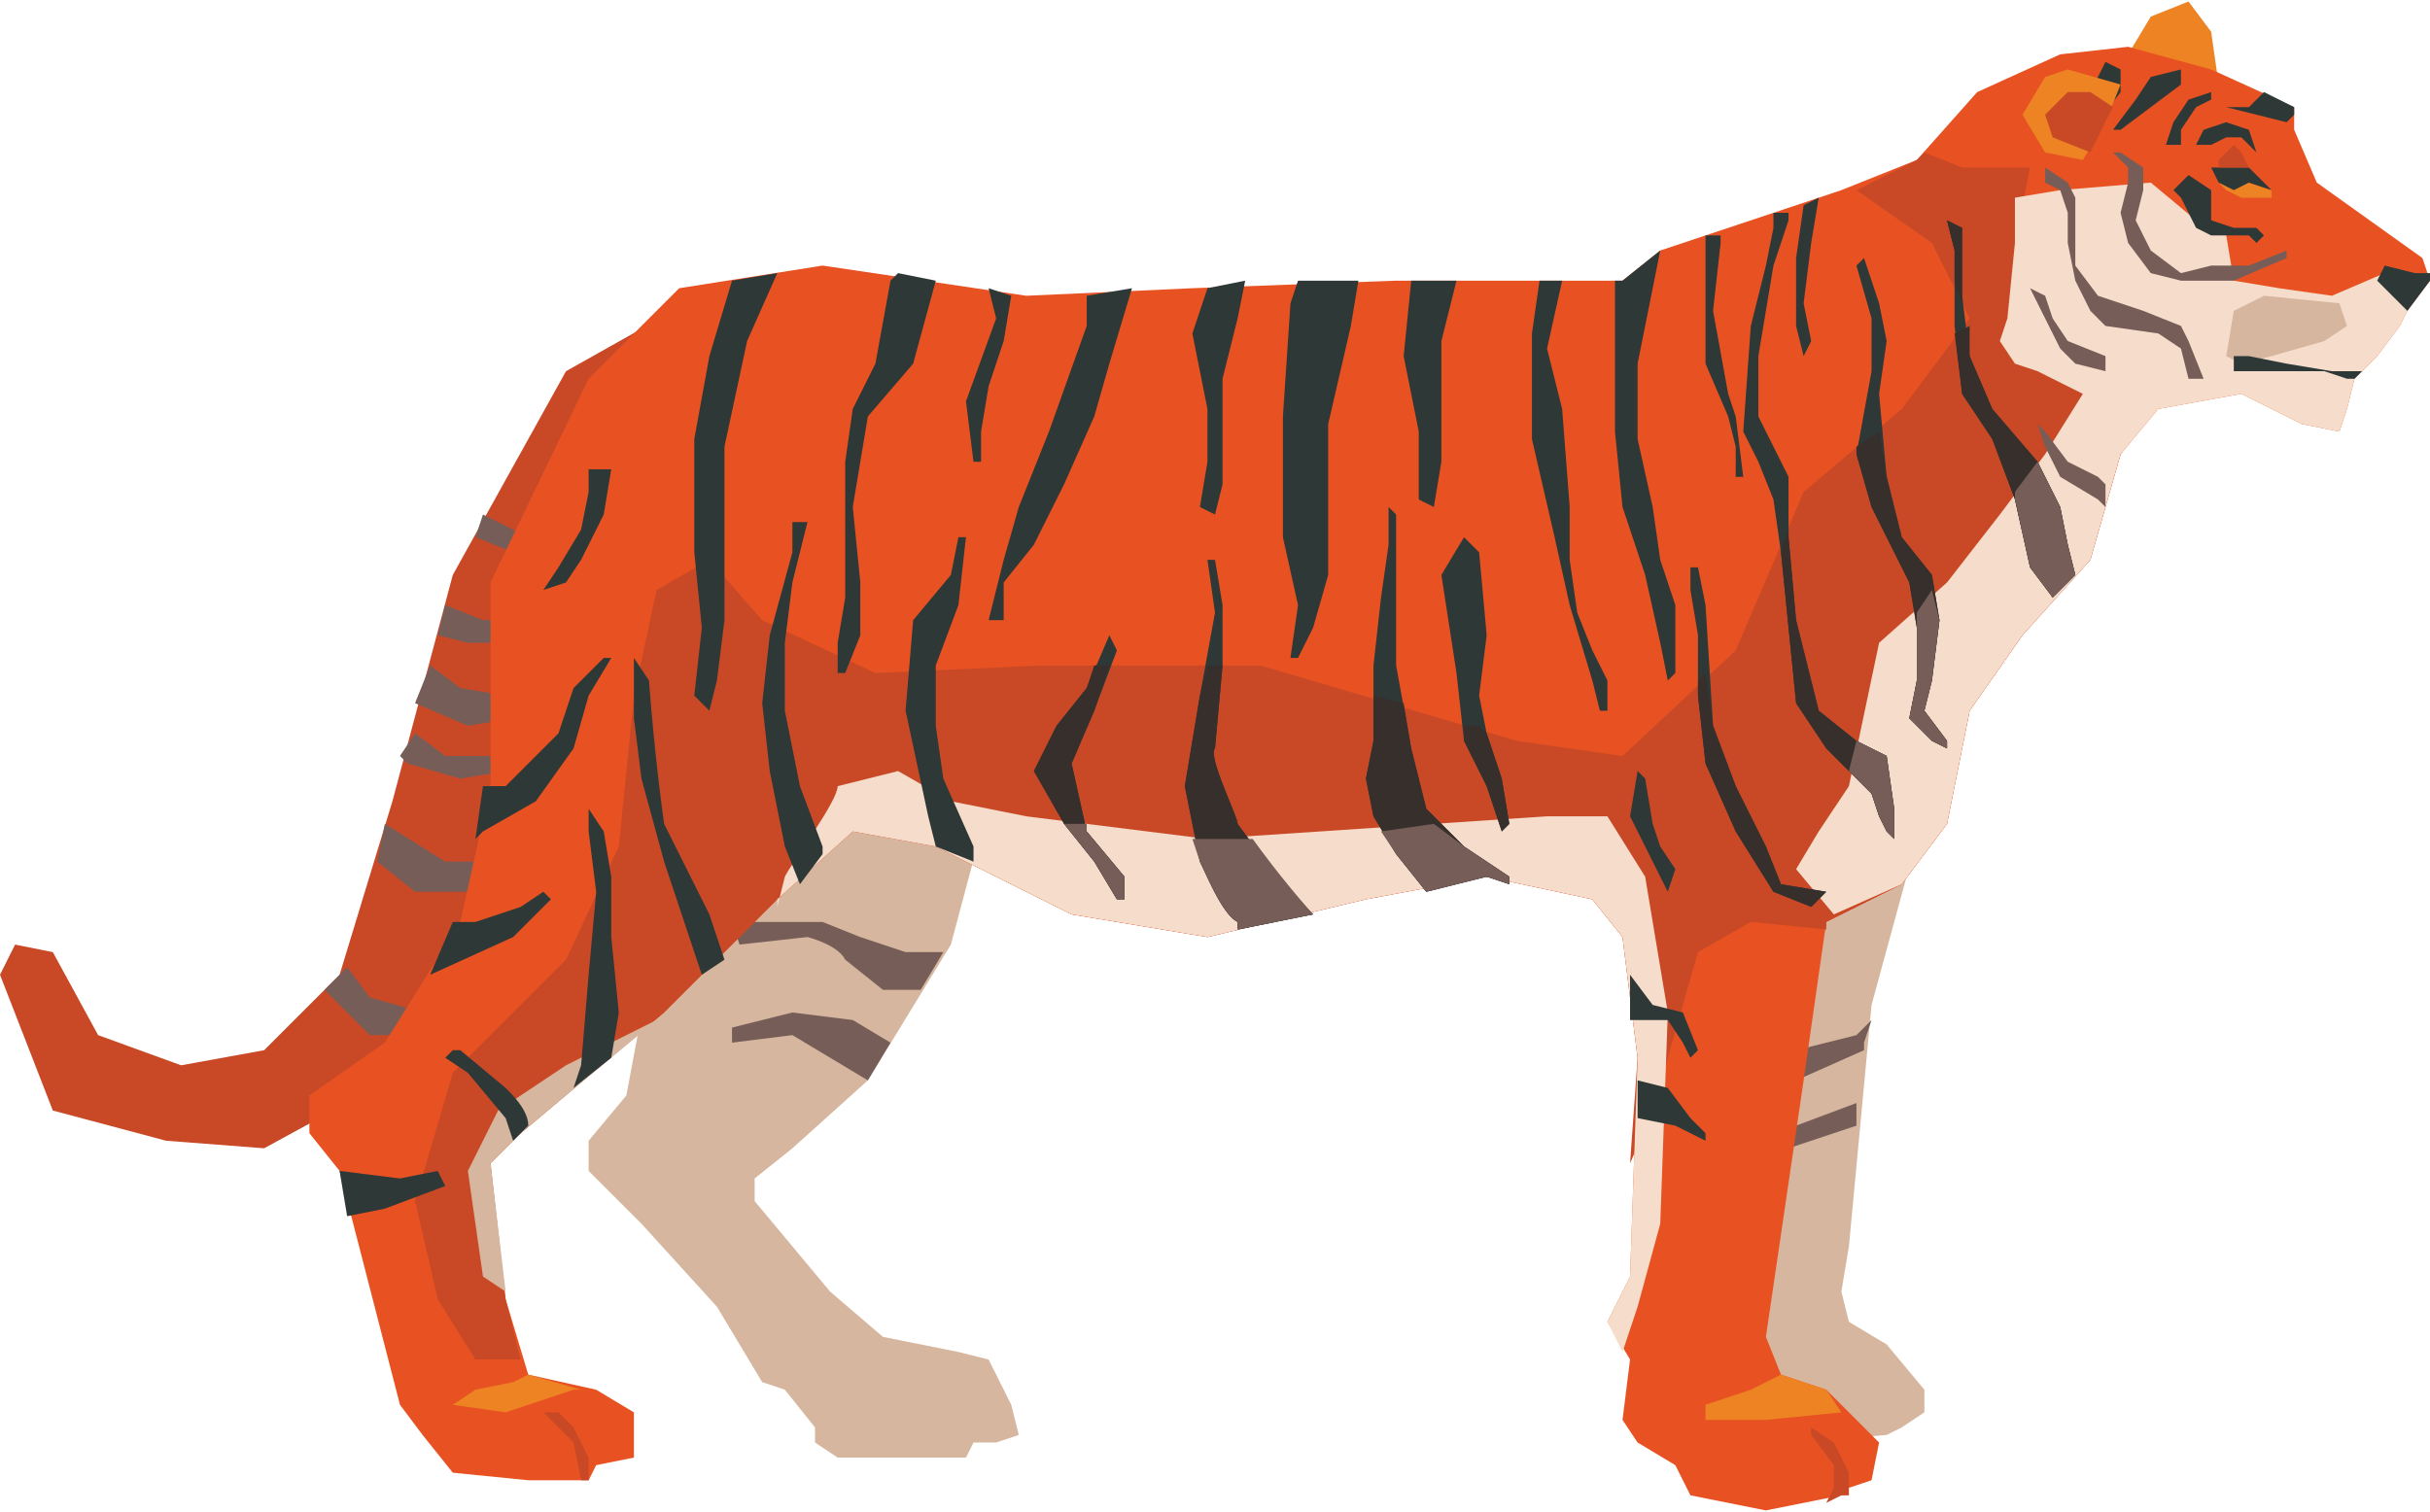 <svg xmlns="http://www.w3.org/2000/svg" width="429" height="267" viewBox="0 0 322 200"><path d="M91 40l-16 9-15 27-8 30-7 23-10 10-11 2-11-4-6-11-5-1-2 4 7 18 15 4 13 1 11-6 17-21 7-29 3-27 8-17zm0 0" fill="#c94927"/><path d="M63 71l1-3 6 3-2 2zm-5 13l1-4 5 2h4l1 3h-7zm-3 9l2-5 4 3 6 1 1 3-6 1zm-1 8l-1-1 2-3 4 3h7l1 2-6 1-7-2zm-3 8l8 5h7l-1 1-3 3h-7l-5-4zm-6 20l1-1 3 4 7 2-3 3h-4l-6-6zm0 0" fill="#765d57"/><path d="M130 110l-4 15-11 18-10 9-5 4v3l10 12 7 6 10 2 4 1 3 6 1 4-3 1h-3l-1 2h-17l-3-2v-2l-4-5-3-1-6-10-10-11-7-7v-4l5-6 3-16 19-32zm0 0" fill="#d6b69e"/><path d="M105 134l8 1 5 3-3 5-5-3-5-3-8 1v-2l8-2zm9-10l6 2h5l-3 5h-5l-5-4c-1-2-5-3-5-3l-9 1-1-3h12l5 2zm0 0" fill="#765d57"/><path d="M254 111l-6 22-3 32-1 6 1 4 5 3 5 6v3l-3 2-2 1-12 1-11-7 11-71zm0 0" fill="#d6b69e"/><path d="M233 149h5l8-3v3l-12 4zm1-8l4-2 8-2 2-2-1 3v1l-9 4-5 1zm0 0" fill="#765d57"/><path d="M294 11l-1-7-3-4-5 2-3 5zm0 0" fill="#ee8324"/><path d="M319 41l3-4-1-3-14-10-3-7v-3l-11-5-11-3-9 1-11 5-8 9-10 4-18 6-6 2-5 4h-30l-27 1-22 1-27-4-19 3-12 12-13 27v27l-4 18-10 16-10 7v5l4 5 8 31 3 4 4 5 10 1h8l1-2 5-1v-6l-5-3-9-2-3-10-3-18 5-4 19-16 15-15 10-9 11 2 18 9 18 3 21-5 16-3 14 3 4 5 2 16-1 29-3 6 3 5-1 8 2 3 5 3 2 4 10 2 10-2 1-1 3-1 1-5-7-7-6-2-2-5 5-34 3-21 10-5 6-8 3-15 7-10 9-10 4-14 5-6 11-2 8 4 5 1 1-3 1-4 3-3 3-4zm0 0" fill="#e85222"/><path d="M69 180h-6l-5-8-3-13 5-17 15-15 7-15 2-20 3-14 7-4 7 8 15 7 22-1h29l34 10 14 2 15-14 9-21 13-11 9-12-5-10-10-7 8-4 1-1 5 2h9l-1 5v20l14 7 2 2-3 4-4 14-9 10-7 10-3 15-6 8-10 5v1l-10-1-7 4-6 21-3 7 1-14-2-16-4-5-14-3-16 3-21 5-18-3-18-9-11-2-10 9-15 15-19 16-4 4 2 18zm0 0" fill="#c94927"/><path d="M294 24l1 1 2 1h4v-1l-3-1zm0 0" fill="#ee8324"/><path d="M298 22h-5l1 2 2 1 2-1 3 1zm0 0" fill="#2e3836"/><path d="M298 22l-1-2-1-1-2 2v1zm0 0" fill="#c94927"/><path d="M258 109l-6 8-9 4-5-6 3-5 4-6 4-19 9-8 7-9 6-8 5-8-6-3-3-1-2-3 1-3 1-10v-6l6-1 12-1 6 5 4 2 1 6 6 1 7 1 7-3 4 2-1 3-1 2-3 4-3 3-1 4-1 3-5-1-8-4-11 2-5 6-4 14-9 10-7 10zm0 0" fill="#f6ddcb"/><path d="M315 37l1-2 4 1h2v1l-3 4-2-2zm0 0" fill="#2e3836"/><path d="M104 116c1-2 7-10 7-12l8-2 7 4 10 2 24 3 45-3h8l5 8 3 18-1 28-3 11-2 6-2-4 3-6 1-29-2-16-4-5-14-3-16 3-21 5-18-3-18-9-11-2-10 9v1l1-4zm0 0" fill="#f6ddcb"/><path d="M69 150l-4 4 2 17-3-2-1-7-1-7 4-8 9-6 12-6zm0 0" fill="#d6b69e"/><path d="M77 196l-1-5-3-3-1-1h2l2 2 2 4v3zm165 3l1-2v-3l-3-4v-1l3 2 2 4v3h-1zm0 0" fill="#c94927"/><path d="M299 20l-1-3-3-1-3 1-1 2h2l2-1h2zm-6-7l-2 1-2 3v2h-2l1-3 2-3 3-1zm0 0" fill="#2e3836"/><path d="M310 40l1 3-3 2-7 2-4 1-2-1 1-6 4-2zm0 0" fill="#d6b69e"/><path d="M290 23l3 2v4l3 1h3l1 1-1 1-1-1h-5l-2-1-2-4-1-1zm0 0" fill="#2e3836"/><path d="M303 33l-5 2h-5l-4 1-4-3-2-4 1-4v-3l-3-2h-1l2 2v2l-1 4 1 4 3 4 4 1h7l7-3zm-11 17l-2-5-1-2-5-2-6-2-3-4v-9l-1-2-3-2v2l2 1 1 3v4l1 5 2 4 2 2 7 1 3 2 1 4zm-13-3l-5-2-2-3-1-3-2-1 2 4 2 4 2 2 4 1zm0 0" fill="#765d57"/><path d="M272 19l3-3 2-4 2-4 2 1v3l-3 4-3 3-3 1zm11-6l2-3 4-1v2l-4 3-4 3h-1zm15 1l2-2 4 2v1l-1 1-4-1-4-1zm-43 80l1-4 1-8-1-6-4-5-2-8-1-11 1-7-1-5-2-6-1 1 2 7v7l-2 11 2 7 5 10 1 6v7l-1 5 3 3 2 1v-1zm-13 24l-2 2-5-2-5-8-4-9-1-9v-8l-1-6v-3h1l1 5 1 16 3 8 4 8 2 5zm-24-15l1 6 1 3 2 3-1 3-3-6-2-4 1-6zm-24-32l2 2 1 11-1 8 1 5 2 6 1 6-1 1-2-6-3-6-1-9-2-13 3-5zM81 62l-1 6-3 6-2 3-3 1 2-3 3-5 1-5v-3zm139-29l-3 15v10l2 9 1 7 1 3 1 3v9l-1 1-1-5-2-9-3-9-1-10V37h1zm-15 13l2 8 1 13v7l1 7 2 5 2 4v4h-1l-1-4-3-10-2-9-3-13V44l1-7h3zm-14 15l-1 6-2-1v-9l-2-10 1-10h6l-2 8v16zm-12-18l-3 13v20l-2 7-2 4h-1l1-7-2-9V55l1-15 1-3h8zm-21 1l2-6 5-1-1 5-2 8v14l-1 4-2-1 1-6v-7l-2-10zm-24-5l-1 6-2 6-1 6v4h-1l-1-8 4-11-1-4zm1 28l4-10 5-14v-4l6-1-3 10-2 7-4 9-4 8-4 5v5h-2l2-8 2-7zm91-36h2v1l-1 9 2 11 1 3 1 8h-1v-4l-1-4-3-7V36zm23 77l-1-3-6-6-4-6-1-10-1-10-1-7-2-5-2-4 1-14 2-8 1-5v-2h2v1l-2 6-2 12v8l4 8v8l1 11 3 12 5 4 4 2 1 7v4l-1-1zm0 0" fill="#2e3836"/><path d="M240 32l-1 8 1 5-1 2-1-4v-9l1-7 2-1zm0 0" fill="#2e3836"/><path d="M274 61l4 2 1 1v3l-1-1-5-3-2-4-1-3 1 1zm0 0" fill="#765d57"/><path d="M258 29l2 1v9l1 8 3 7 6 7 3 6 1 5 1 4-3 3-3-4-2-9-3-8-4-6-1-9V33l-1-4zm-39 104l4 1 2 5-1 1-1-2-2-3h-5v-6zm-2 15v-5l4 1 3 4 2 2v1l-4-2zM111 89v-4l1-6v-8-10l1-7 3-6 2-11 1-1 5 1-3 11-6 7-2 12 1 10v7l-2 5zM99 45l-3 14v23l-1 8-1 4-2-2 1-9-1-10V58l2-11 3-10 6-1-4 9zm27 31l1-5h1l-1 9-3 8v8l1 7 4 9v2l-5-2-1-4-3-14 1-12 5-6zm-20 28l3 8v1l-3 4-2-5-2-10-1-9 1-9 3-11v-4h2l-2 8-1 8v9l2 10zm-21-1l-1-8v-8l2 3a313 313 0 0 0 2 19l6 12 2 6-3 2-1-3-4-12-3-11zm-8 38l1-12 1-11-1-8v-3l2 3 1 6v8l1 10-1 6-5 4 1-3zm-17-2h1l6 5c1 1 3 3 3 5l-1 1-1 1-1-3-5-6-3-2zm-7 17l5-1 1 2-8 3-5 1-1-6zm0 0" fill="#2e3836"/><path d="M68 183l2-1 7 2h-1l-9 3-7-1 3-2zm0 0" fill="#ee8324"/><path d="M60 122h3l6-2 3-2 1 1-5 5-11 5zm16-23l-5 7-7 4-1 1 1-7h3l7-7 2-6 4-4h1l-3 5-2 7zm0 0" fill="#2e3836"/><path d="M281 11l-2 5-3 5-5-1-3-5 3-5 3-1zm0 0" fill="#ee8324"/><path d="M277 12l3 2-1 2-2 4-5-2-1-3 3-3zm0 0" fill="#c94927"/><path d="M226 188v-2l6-2 4-2 6 2 2 3-10 1zm0 0" fill="#ee8324"/><path d="M182 98V88l1-9 1-7v-5l1 1v20l2 11 2 8 5 5 6 4v1l-3-1-8 2-4-5-3-5-1-5 1-5zm0 0" fill="#2e3836"/><path d="M185 113l-3-5-1-5 1-5v-6l4 1 1 6 2 8 5 5 6 4v1l-3-1-8 2zm0 0" fill="#372f2c"/><path d="M185 113l-2-3 7-1 4 3 6 4v1l-3-1-8 2zm0 0" fill="#765d57"/><path d="M161 81l-1-7h1l1 6v8l-1 11c-1 1 3 9 3 10a114 114 0 0 0 10 12l-10 2v-1c-2-1-4-6-5-8l-2-10 2-12 2-11zm0 0" fill="#2e3836"/><path d="M162 88l-1 11c-1 1 3 9 3 10a114 114 0 0 0 10 12l-10 2v-1c-2-1-4-6-5-8l-2-10 2-12 1-4h2zm0 0" fill="#372f2c"/><path d="M158 111h8a131 131 0 0 0 8 10l-10 2v-1c-2-1-4-6-5-8l-1-3zm0 0" fill="#765d57"/><path d="M194 96h2l1 1 2 6 1 6-1 1-2-6-3-6v-2zm0 0" fill="#372f2c"/><path d="M148 86l-3 8-3 7 2 9 5 6v3h-1l-3-5-4-5-4-7 3-6 4-5 3-7zm0 0" fill="#2e3836"/><path d="M144 91l1-3h2l-2 6-3 7 2 9 5 6v3h-1l-3-5-4-5-4-7 3-6 4-5zm0 0" fill="#372f2c"/><path d="M144 109v1l5 6v3h-1l-3-5-4-5zm0 0" fill="#765d57"/><path d="M225 90l1-1 1 7 3 8 4 8 2 5 6 1-2 2-5-2-5-8-4-9-1-9v-2zm12-20v1l1 11 3 12 5 4 4 2 1 7v4l-1-1-1-2-1-3-6-6-4-6-1-10-1-10zm0 0" fill="#372f2c"/><path d="M249 108l-1-3-3-3 1-4 4 2 1 7v4l-1-1zm0 0" fill="#765d57"/><path d="M250 63l2 8 4 5 1 6-1 8-1 4 3 4v1l-2-1-3-3 1-5v-7l-1-6-5-10-2-7v-1l3-2 1 6zm0 0" fill="#372f2c"/><path d="M256 78l1 4-1 8-1 4 3 4v1l-2-1-3-3 1-5v-9zm0 0" fill="#765d57"/><path d="M259 44l2-1v4l3 7 6 7 3 6 1 5 1 4-3 3-3-4-2-9-3-8-4-6-1-8zm1-5v1l-1-3v-4l-1-4 2 1zm0 0" fill="#372f2c"/><path d="M267 65l3-4 3 6 1 5 1 4-3 3-3-4-2-9v-1zm0 0" fill="#765d57"/><path d="M296 49v-2h2l5 1 6 1h4l-1 1h-1l-3-1h-11zm0 0" fill="#2e3836"/></svg>